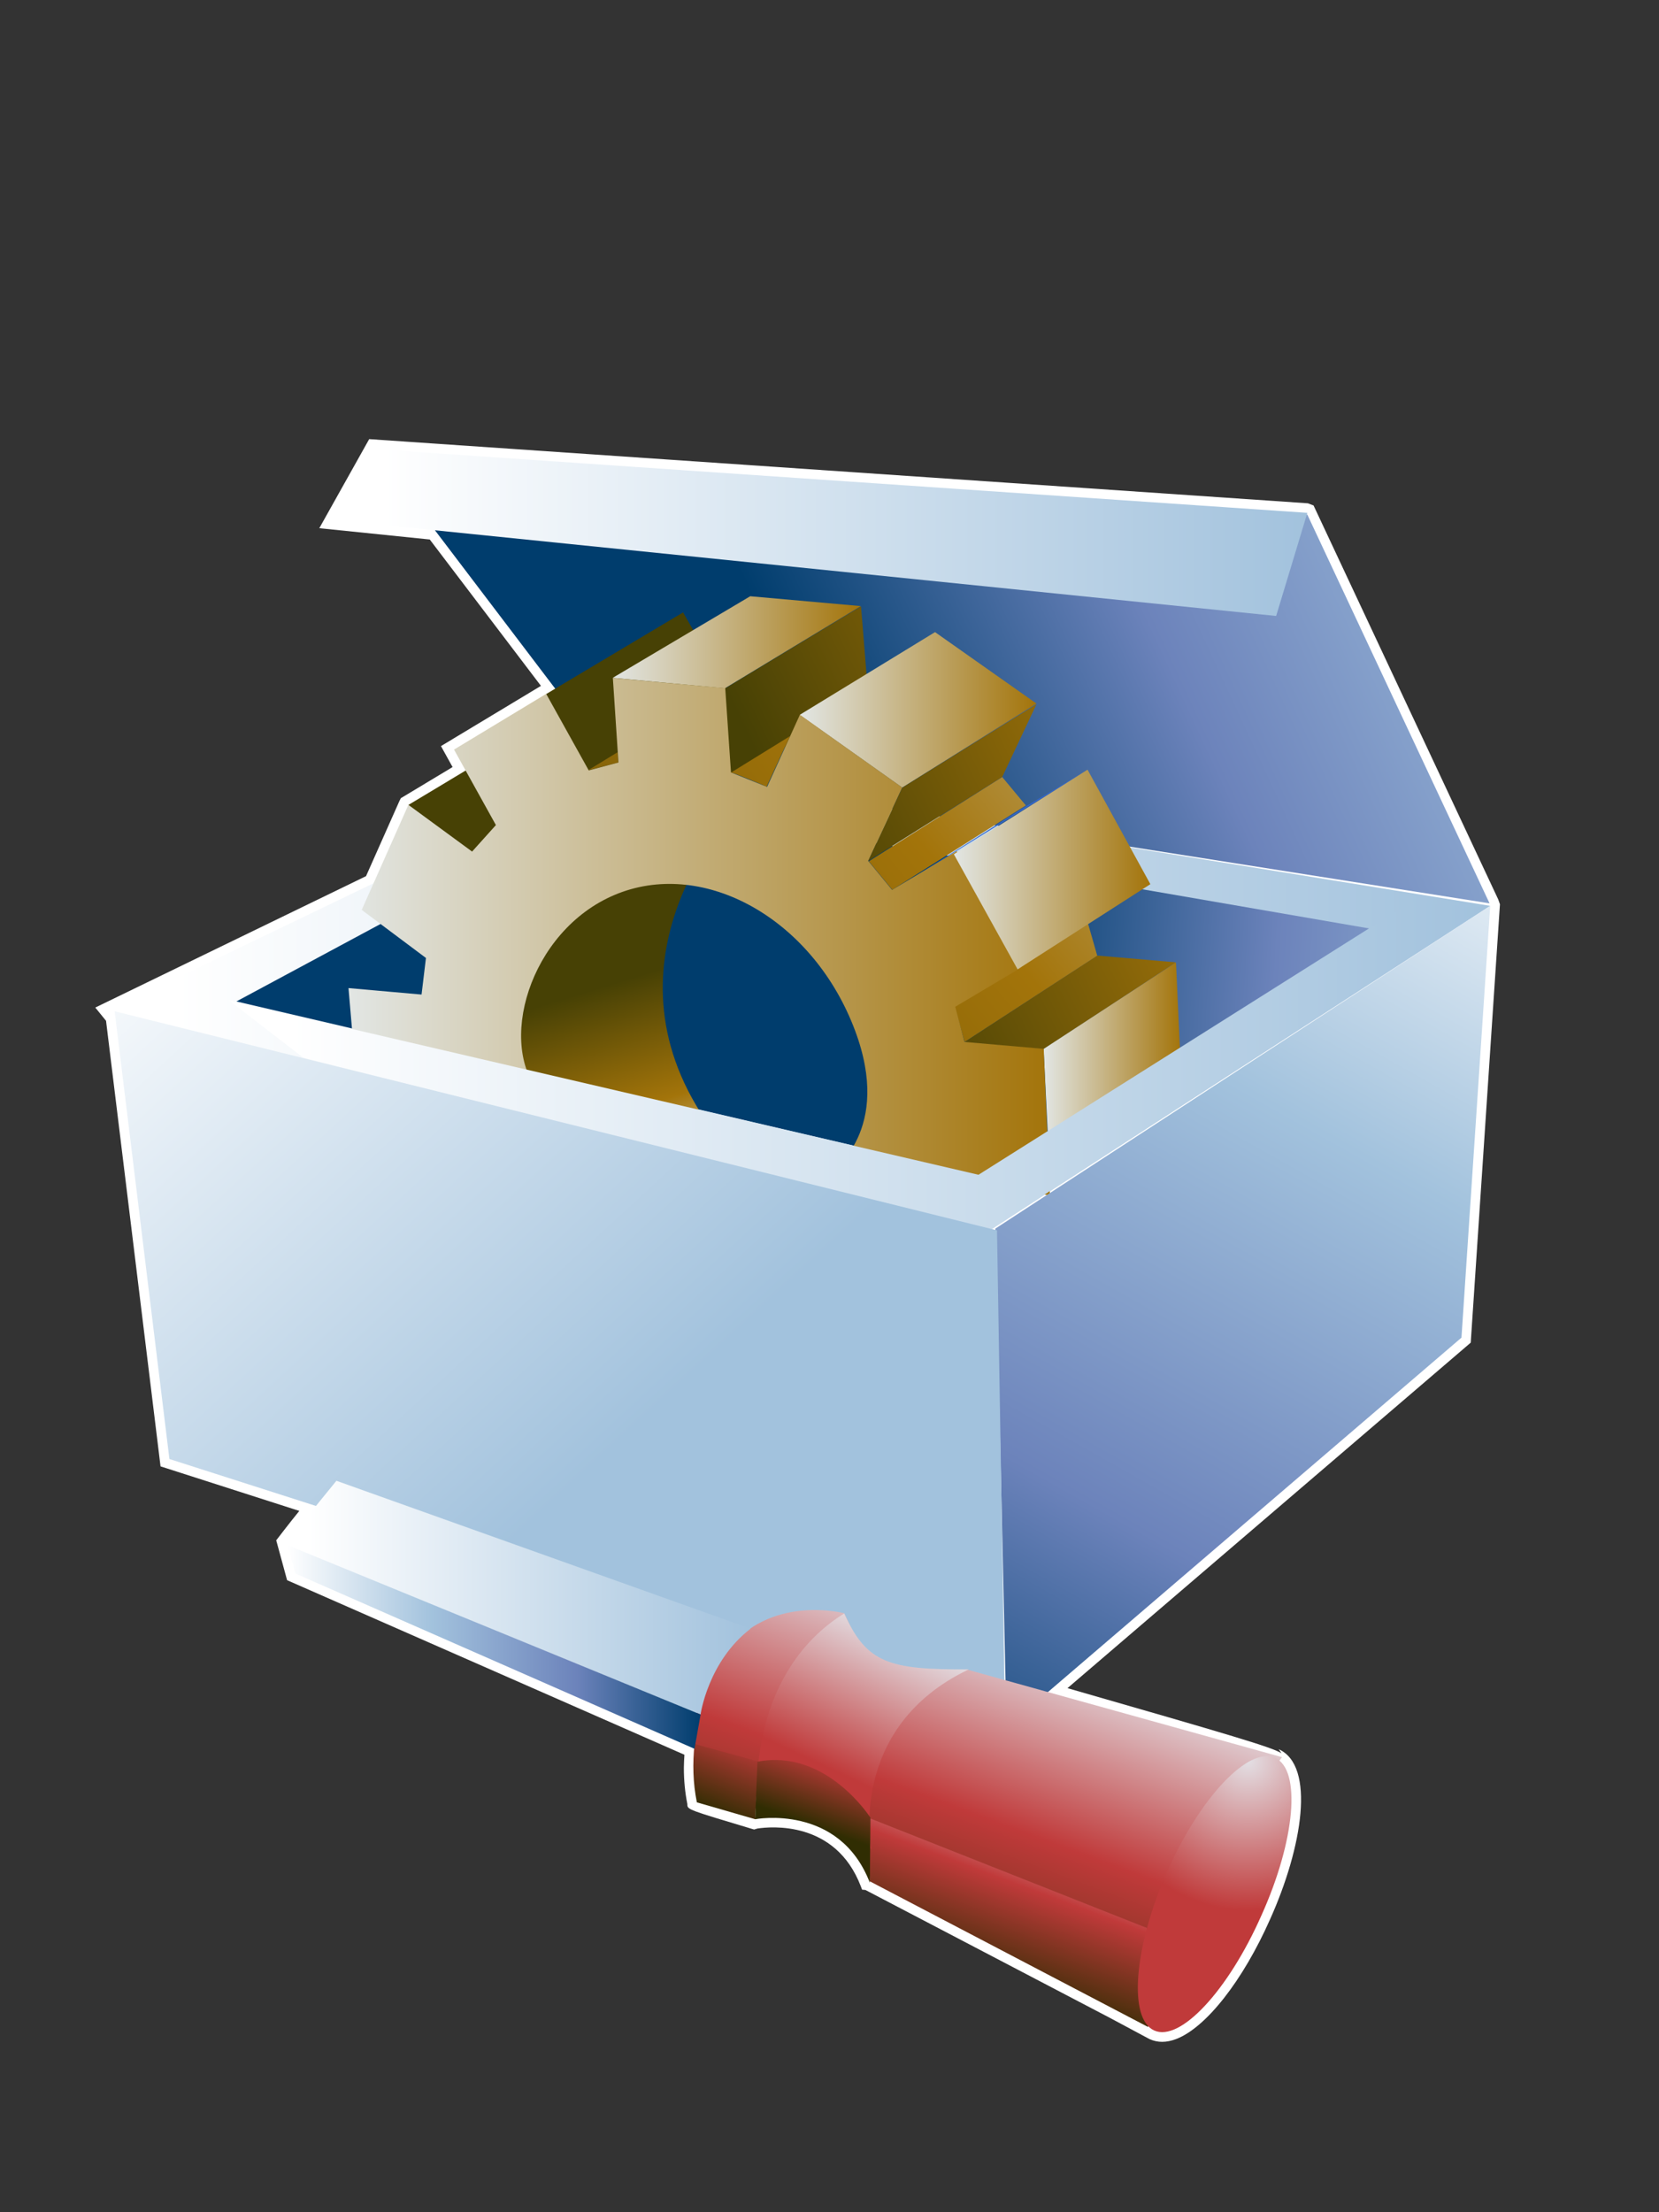 <?xml version="1.0" encoding="UTF-8"?>
<svg xmlns="http://www.w3.org/2000/svg" xmlns:xlink="http://www.w3.org/1999/xlink" contentScriptType="text/ecmascript" width="60" baseProfile="tiny" zoomAndPan="magnify" contentStyleType="text/css" viewBox="0 0 60 80" height="80" preserveAspectRatio="xMidYMid meet" version="1.1">
    <rect x="0" y="0" width="60" height="80" fill="#333333" stroke="none"/>
    <g>
        <g>
            <path fill="#ffffff" d="M 11.548 19.101 C 11.548 19.101 15.267 19.48 15.543 19.51 C 15.711 19.728 19.149 24.257 19.564 24.803 C 19.54 24.817 15.948 26.981 15.948 26.981 C 15.948 26.981 16.247 27.52 16.368 27.739 C 15.941 27.995 14.497 28.865 14.497 28.865 L 14.447 28.963 C 14.447 28.963 13.333 31.468 13.238 31.684 C 13.012 31.792 3.446 36.436 3.446 36.436 C 3.446 36.436 3.831 36.913 3.835 36.915 C 3.892 37.379 5.806 53.028 5.806 53.028 C 5.806 53.028 10.022 54.38 10.825 54.639 C 10.496 55.041 9.99 55.702 9.99 55.702 L 10.383 57.144 C 10.383 57.144 24.328 63.268 24.753 63.456 C 24.745 63.61 24.733 63.77 24.733 63.927 C 24.733 64.39 24.775 64.822 24.859 65.24 C 24.859 65.248 24.859 65.254 24.859 65.26 C 24.859 65.441 24.924 65.456 27.197 66.138 L 27.273 66.16 L 27.4 66.123 C 27.863 66.056 30.213 65.82 31.132 68.212 L 31.178 68.335 L 31.3 68.347 L 40.134 72.968 L 41.572 73.738 C 41.87 73.874 42.186 73.87 42.535 73.738 C 43.618 73.325 44.952 71.624 45.935 69.405 C 47.105 66.802 47.584 63.857 46.248 63.257 C 46.248 63.257 46.297 63.327 46.345 63.403 C 46.016 63.189 44.565 62.762 38.607 61.048 C 39.529 60.26 53.191 48.554 53.191 48.554 L 54.248 32.701 L 54.185 32.524 L 47.507 18.28 L 47.304 18.201 L 13.352 15.88 L 11.548 19.101 z "/>
            <linearGradient x1="-703.937" gradientTransform="matrix(1.25 0 0 -1.25 947.751 1440.254)" y1="1145.236" x2="-734.647" gradientUnits="userSpaceOnUse" y2="1131.033" xlink:type="simple" xlink:actuate="onLoad" id="XMLID_29_" xlink:show="other">
                <stop stop-color="#ffffff" offset="0"/>
                <stop stop-color="#a2c2dd" offset="0.35"/>
                <stop stop-color="#6c83bb" offset="0.7"/>
                <stop stop-color="#003d6d" offset="1"/>
            </linearGradient>
            <polygon fill="url(#XMLID_29_)" points="22.183,27.673 13.551,16.306 47.282,18.61 53.872,32.668   "/>
            <linearGradient x1="-755.082" gradientTransform="matrix(1.25 0 0 -1.25 947.751 1440.254)" y1="1123.345" x2="-715.083" gradientUnits="userSpaceOnUse" y2="1123.345" xlink:type="simple" xlink:actuate="onLoad" id="XMLID_30_" xlink:show="other">
                <stop stop-color="#ffffff" offset="0"/>
                <stop stop-color="#ffffff" offset="0.05"/>
                <stop stop-color="#a2c2dd" offset="1"/>
            </linearGradient>
            <polygon fill="url(#XMLID_30_)" points="22.407,27.657 3.899,36.569 35.805,44.489 53.896,32.758   "/>
            <linearGradient x1="-748.509" gradientTransform="matrix(1.25 0 0 -1.25 947.751 1440.254)" y1="1136.797" x2="-720.375" gradientUnits="userSpaceOnUse" y2="1136.797" xlink:type="simple" xlink:actuate="onLoad" id="XMLID_31_" xlink:show="other">
                <stop stop-color="#ffffff" offset="0"/>
                <stop stop-color="#ffffff" offset="0.05"/>
                <stop stop-color="#a2c2dd" offset="1"/>
            </linearGradient>
            <polygon fill="url(#XMLID_31_)" points="13.551,16.242 12.114,18.808 46.154,22.275 47.282,18.546   "/>
            <linearGradient x1="-702.405" gradientTransform="matrix(1.25 0 0 -1.25 947.751 1440.254)" y1="1121.605" x2="-729.512" gradientUnits="userSpaceOnUse" y2="1123.31" xlink:type="simple" xlink:actuate="onLoad" id="XMLID_32_" xlink:show="other">
                <stop stop-color="#ffffff" offset="0"/>
                <stop stop-color="#a2c2dd" offset="0.35"/>
                <stop stop-color="#6c83bb" offset="0.7"/>
                <stop stop-color="#003d6d" offset="1"/>
            </linearGradient>
            <polygon fill="url(#XMLID_32_)" points="22.231,28.863 49.689,33.605 35.388,42.483 8.55,36.215   "/>
            <linearGradient x1="-714.853" gradientTransform="matrix(1.25 0 0 -1.25 947.751 1440.254)" y1="1129.108" x2="-732.937" gradientUnits="userSpaceOnUse" y2="1120.483" xlink:type="simple" xlink:actuate="onLoad" id="XMLID_33_" xlink:show="other">
                <stop stop-color="#e6eef4" offset="0"/>
                <stop stop-color="#a3740a" offset="0.44"/>
                <stop stop-color="#474105" offset="0.94"/>
                <stop stop-color="#474105" offset="1"/>
            </linearGradient>
            <polygon fill="url(#XMLID_33_)" points="39.683,34.556 34.879,37.688 37.745,37.941 42.529,34.801   "/>
            <linearGradient x1="-718.812" gradientTransform="matrix(1.25 0 0 -1.25 947.751 1440.254)" y1="1137.408" x2="-736.896" gradientUnits="userSpaceOnUse" y2="1128.783" xlink:type="simple" xlink:actuate="onLoad" id="XMLID_34_" xlink:show="other">
                <stop stop-color="#e6eef4" offset="0"/>
                <stop stop-color="#a3740a" offset="0.44"/>
                <stop stop-color="#474105" offset="0.94"/>
                <stop stop-color="#474105" offset="1"/>
            </linearGradient>
            <polygon fill="url(#XMLID_34_)" points="31.432,25.521 31.14,21.929 26.257,24.874 24.705,22.146 19.751,25.1 19.739,26.123     14.765,29.112 17.168,31.389 13.667,33.273 15.46,34.658 15.134,37.602 22.753,39.177 22.119,30.104   "/>
            <linearGradient x1="-739.767" gradientTransform="matrix(1.25 0 0 -1.25 947.751 1440.254)" y1="1116.823" x2="-741.895" gradientUnits="userSpaceOnUse" y2="1123.76" xlink:type="simple" xlink:actuate="onLoad" id="XMLID_35_" xlink:show="other">
                <stop stop-color="#e6eef4" offset="0"/>
                <stop stop-color="#a3740a" offset="0.44"/>
                <stop stop-color="#474105" offset="0.94"/>
                <stop stop-color="#474105" offset="1"/>
            </linearGradient>
            <path fill="url(#XMLID_35_)" d="M 26.385 29.563 C 26.385 29.563 21.407 34.888 25.743 40.832 L 13.189 37.657 L 26.385 29.563 z "/>
            <linearGradient x1="-740.473" gradientTransform="matrix(1.25 0 0 -1.25 947.751 1440.254)" y1="1133.622" x2="-733.294" gradientUnits="userSpaceOnUse" y2="1133.622" xlink:type="simple" xlink:actuate="onLoad" id="XMLID_36_" xlink:show="other">
                <stop stop-color="#e2e6e4" offset="0"/>
                <stop stop-color="#a3740a" offset="1"/>
            </linearGradient>
            <polygon fill="url(#XMLID_36_)" points="22.159,24.513 26.215,24.892 31.133,21.918 27.133,21.562   "/>
            <linearGradient x1="-735.064" gradientTransform="matrix(1.25 0 0 -1.25 947.751 1440.254)" y1="1131.668" x2="-728.212" gradientUnits="userSpaceOnUse" y2="1131.668" xlink:type="simple" xlink:actuate="onLoad" id="XMLID_37_" xlink:show="other">
                <stop stop-color="#e2e6e4" offset="0"/>
                <stop stop-color="#a3740a" offset="1"/>
            </linearGradient>
            <polygon fill="url(#XMLID_37_)" points="28.921,25.852 32.631,28.481 37.485,25.443 33.817,22.859   "/>
            <linearGradient x1="-728.006" gradientTransform="matrix(1.25 0 0 -1.25 947.751 1440.254)" y1="1121.49" x2="-724.03" gradientUnits="userSpaceOnUse" y2="1121.49" xlink:type="simple" xlink:actuate="onLoad" id="XMLID_38_" xlink:show="other">
                <stop stop-color="#e2e6e4" offset="0"/>
                <stop stop-color="#a3740a" offset="1"/>
            </linearGradient>
            <polygon fill="url(#XMLID_38_)" points="37.743,37.933 37.945,41.979 42.713,38.781 42.531,34.805   "/>
            <linearGradient x1="-723.082" gradientTransform="matrix(1.25 0 0 -1.25 947.751 1440.254)" y1="1144.48" x2="-753.241" gradientUnits="userSpaceOnUse" y2="1119.815" xlink:type="simple" xlink:actuate="onLoad" id="XMLID_39_" xlink:show="other">
                <stop stop-color="#e6eef4" offset="0"/>
                <stop stop-color="#a3740a" offset="0.44"/>
                <stop stop-color="#474105" offset="0.94"/>
                <stop stop-color="#474105" offset="1"/>
            </linearGradient>
            <polygon fill="url(#XMLID_39_)" points="21.27,27.855 22.36,27.573 22.334,27.203   "/>
            <linearGradient x1="-721.191" gradientTransform="matrix(1.25 0 0 -1.25 947.751 1440.254)" y1="1142.194" x2="-751.37" gradientUnits="userSpaceOnUse" y2="1117.512" xlink:type="simple" xlink:actuate="onLoad" id="XMLID_40_" xlink:show="other">
                <stop stop-color="#e6eef4" offset="0"/>
                <stop stop-color="#a3740a" offset="0.44"/>
                <stop stop-color="#474105" offset="0.94"/>
                <stop stop-color="#474105" offset="1"/>
            </linearGradient>
            <path fill="url(#XMLID_40_)" d="M 26.442 27.936 C 26.577 27.97 27.57 28.367 27.724 28.456 L 28.568 26.623 L 26.442 27.936 z "/>
            <linearGradient x1="-718.131" gradientTransform="matrix(1.25 0 0 -1.25 947.751 1440.254)" y1="1138.45" x2="-748.309" gradientUnits="userSpaceOnUse" y2="1113.769" xlink:type="simple" xlink:actuate="onLoad" id="XMLID_41_" xlink:show="other">
                <stop stop-color="#e6eef4" offset="0"/>
                <stop stop-color="#a3740a" offset="0.44"/>
                <stop stop-color="#474105" offset="0.94"/>
                <stop stop-color="#474105" offset="1"/>
            </linearGradient>
            <polygon fill="url(#XMLID_41_)" points="31.422,31.147 32.271,32.176 37.099,29.125 36.247,28.1   "/>
            <linearGradient x1="-715.117" gradientTransform="matrix(1.25 0 0 -1.25 947.751 1440.254)" y1="1134.778" x2="-745.308" gradientUnits="userSpaceOnUse" y2="1110.086" xlink:type="simple" xlink:actuate="onLoad" id="XMLID_42_" xlink:show="other">
                <stop stop-color="#e6eef4" offset="0"/>
                <stop stop-color="#a3740a" offset="0.44"/>
                <stop stop-color="#474105" offset="0.94"/>
                <stop stop-color="#474105" offset="1"/>
            </linearGradient>
            <polygon fill="url(#XMLID_42_)" points="34.526,36.403 34.887,37.68 39.683,34.559 39.345,33.381   "/>
            <polygon fill="#3366cc" points="32.331,32.172 37.144,29.134 39.469,27.752   "/>
            <linearGradient x1="-748.118" gradientTransform="matrix(1.25 0 0 -1.25 947.751 1440.254)" y1="1125.102" x2="-727.823" gradientUnits="userSpaceOnUse" y2="1125.102" xlink:type="simple" xlink:actuate="onLoad" id="XMLID_43_" xlink:show="other">
                <stop stop-color="#e2e6e4" offset="0"/>
                <stop stop-color="#a3740a" offset="1"/>
            </linearGradient>
            <path fill="url(#XMLID_43_)" d="M 37.748 37.929 L 37.972 43.235 L 12.843 38.527 L 12.604 35.732 L 15.246 35.966 L 15.405 34.643 L 13.082 32.904 L 14.77 29.106 L 17.074 30.795 L 17.935 29.837 L 16.42 27.107 L 19.753 25.092 L 21.293 27.861 L 22.367 27.574 L 22.165 24.518 L 26.229 24.887 L 26.437 27.934 L 27.742 28.457 L 28.929 25.848 L 32.631 28.478 L 31.402 31.134 L 32.264 32.18 L 34.6 30.781 L 36.933 34.989 L 34.548 36.408 L 34.881 37.679 L 37.748 37.929 z M 22.229 32.362 C 19.126 33.671 17.936 37.833 19.598 39.621 L 30.16 42.38 C 30.199 42.185 32.389 40.711 30.778 36.901 C 29.165 33.085 25.333 31.052 22.229 32.362 z "/>
            <linearGradient x1="-717.96" gradientTransform="matrix(1.25 0 0 -1.25 947.751 1440.254)" y1="1135.612" x2="-736.039" gradientUnits="userSpaceOnUse" y2="1126.989" xlink:type="simple" xlink:actuate="onLoad" id="XMLID_44_" xlink:show="other">
                <stop stop-color="#e6eef4" offset="0"/>
                <stop stop-color="#a3740a" offset="0.44"/>
                <stop stop-color="#474105" offset="0.94"/>
                <stop stop-color="#474105" offset="1"/>
            </linearGradient>
            <polygon fill="url(#XMLID_44_)" points="37.485,25.468 32.631,28.485 31.396,31.14 36.249,28.094   "/>
            <linearGradient x1="-751.579" gradientTransform="matrix(1.25 0 0 -1.25 947.751 1440.254)" y1="1121.359" x2="-715.275" gradientUnits="userSpaceOnUse" y2="1121.359" xlink:type="simple" xlink:actuate="onLoad" id="XMLID_45_" xlink:show="other">
                <stop stop-color="#ffffff" offset="0"/>
                <stop stop-color="#ffffff" offset="0.05"/>
                <stop stop-color="#a2c2dd" offset="1"/>
            </linearGradient>
            <polygon fill="url(#XMLID_45_)" points="8.278,36.174 10.978,38.257 35.805,44.489 53.657,32.818 51.023,32.621 35.388,42.483       "/>
            <linearGradient x1="-730.603" gradientTransform="matrix(1.25 0 0 -1.25 947.751 1440.254)" y1="1127.048" x2="-724.918" gradientUnits="userSpaceOnUse" y2="1127.048" xlink:type="simple" xlink:actuate="onLoad" id="XMLID_46_" xlink:show="other">
                <stop stop-color="#e2e6e4" offset="0"/>
                <stop stop-color="#a3740a" offset="1"/>
            </linearGradient>
            <polygon fill="url(#XMLID_46_)" points="34.497,30.891 36.803,35.055 41.604,31.974 39.332,27.833   "/>
            <linearGradient x1="-713.951" gradientTransform="matrix(1.25 0 0 -1.25 947.751 1440.254)" y1="1130.532" x2="-731.65" gradientUnits="userSpaceOnUse" y2="1099.127" xlink:type="simple" xlink:actuate="onLoad" id="XMLID_47_" xlink:show="other">
                <stop stop-color="#ffffff" offset="0"/>
                <stop stop-color="#a2c2dd" offset="0.35"/>
                <stop stop-color="#6c83bb" offset="0.7"/>
                <stop stop-color="#003d6d" offset="1"/>
            </linearGradient>
            <polygon fill="url(#XMLID_47_)" points="36.405,62.471 52.856,48.373 53.896,32.758 35.999,44.429   "/>
            <linearGradient x1="-755.005" gradientTransform="matrix(1.25 0 0 -1.25 947.751 1440.254)" y1="1128.146" x2="-739.434" gradientUnits="userSpaceOnUse" y2="1111.247" xlink:type="simple" xlink:actuate="onLoad" id="XMLID_48_" xlink:show="other">
                <stop stop-color="#ffffff" offset="0"/>
                <stop stop-color="#ffffff" offset="0.05"/>
                <stop stop-color="#a2c2dd" offset="1"/>
            </linearGradient>
            <polygon fill="url(#XMLID_48_)" points="36.355,62.443 36.058,44.493 4.147,36.571 6.127,52.762   "/>
            <linearGradient x1="-728.336" gradientTransform="matrix(1.25 0 0 -1.25 947.751 1440.254)" y1="1105.373" x2="-732.992" gradientUnits="userSpaceOnUse" y2="1092.798" xlink:type="simple" xlink:actuate="onLoad" id="XMLID_49_" xlink:show="other">
                <stop stop-color="#e6eef4" offset="0"/>
                <stop stop-color="#c03a3a" offset="0.44"/>
                <stop stop-color="#302d02" offset="0.94"/>
                <stop stop-color="#302d02" offset="1"/>
            </linearGradient>
            <path fill="url(#XMLID_49_)" d="M 41.514 70.033 L 46.367 63.544 L 34.949 60.369 L 31.742 60.848 L 30.533 58.34 C 30.533 58.34 28.047 57.678 26.442 59.505 C 25.309 60.796 24.95 62.98 24.95 62.98 L 25.885 64.096 L 41.514 70.033 z "/>
            <linearGradient x1="-735.976" gradientTransform="matrix(1.25 0 0 -1.25 947.751 1440.254)" y1="1103.676" x2="-737.703" gradientUnits="userSpaceOnUse" y2="1099.517" xlink:type="simple" xlink:actuate="onLoad" id="XMLID_50_" xlink:show="other">
                <stop stop-color="#e6eef4" offset="0"/>
                <stop stop-color="#c03a3a" offset="0.44"/>
                <stop stop-color="#302d02" offset="0.94"/>
                <stop stop-color="#302d02" offset="1"/>
            </linearGradient>
            <path fill="url(#XMLID_50_)" d="M 25.203 65.178 L 27.312 65.788 L 27.431 63.701 L 25.119 63.065 C 25.046 63.76 25.06 64.474 25.203 65.178 z "/>
            <linearGradient x1="-727.793" gradientTransform="matrix(1.25 0 0 -1.25 947.751 1440.254)" y1="1100.161" x2="-729.922" gradientUnits="userSpaceOnUse" y2="1094.477" xlink:type="simple" xlink:actuate="onLoad" id="XMLID_51_" xlink:show="other">
                <stop stop-color="#e6eef4" offset="0"/>
                <stop stop-color="#c03a3a" offset="0.44"/>
                <stop stop-color="#302d02" offset="0.94"/>
                <stop stop-color="#302d02" offset="1"/>
            </linearGradient>
            <polygon fill="url(#XMLID_51_)" points="41.48,69.721 31.183,65.645 31.467,68.038 41.525,73.303   "/>
            <linearGradient x1="-732.273" gradientTransform="matrix(1.25 0 0 -1.25 947.751 1440.254)" y1="1105.03" x2="-734.153" gradientUnits="userSpaceOnUse" y2="1101.006" xlink:type="simple" xlink:actuate="onLoad" id="XMLID_52_" xlink:show="other">
                <stop stop-color="#e3dfe4" offset="0"/>
                <stop stop-color="#c03a3a" offset="1"/>
            </linearGradient>
            <path fill="url(#XMLID_52_)" d="M 30.532 58.349 C 31.356 60.165 32.168 60.379 35.033 60.371 C 30.631 62.476 31.511 66.862 31.511 66.862 C 31.447 66.797 27.386 64.259 27.386 64.259 C 27.582 60.905 29.221 59.143 30.532 58.349 z "/>
            <linearGradient x1="-733.458" gradientTransform="matrix(1.25 0 0 -1.25 947.751 1440.254)" y1="1102.807" x2="-734.778" gradientUnits="userSpaceOnUse" y2="1099.159" xlink:type="simple" xlink:actuate="onLoad" id="XMLID_53_" xlink:show="other">
                <stop stop-color="#e6eef4" offset="0"/>
                <stop stop-color="#c03a3a" offset="0.44"/>
                <stop stop-color="#302d02" offset="0.94"/>
                <stop stop-color="#302d02" offset="1"/>
            </linearGradient>
            <path fill="url(#XMLID_53_)" d="M 27.312 65.788 C 27.312 65.788 30.354 65.21 31.459 68.086 L 31.481 65.734 C 31.481 65.734 29.88 63.218 27.393 63.709 L 27.312 65.788 z "/>
            <radialGradient gradientTransform="matrix(1.25 0 0 -1.25 947.751 1440.254)" gradientUnits="userSpaceOnUse" xlink:type="simple" r="4.321" xlink:actuate="onLoad" cx="-722.093" id="XMLID_54_" cy="1101.247" xlink:show="other">
                <stop stop-color="#e3dfe4" offset="0"/>
                <stop stop-color="#c03a3a" offset="1"/>
            </radialGradient>
            <path fill="url(#XMLID_54_)" d="M 45.623 69.262 C 44.42 71.983 42.685 73.852 41.743 73.428 C 40.805 73.003 41.001 70.445 42.197 67.713 C 43.402 64.989 45.16 63.14 46.115 63.569 C 47.07 64.003 46.846 66.547 45.623 69.262 z "/>
            <linearGradient x1="-749.967" gradientTransform="matrix(1.25 0 0 -1.25 947.751 1440.254)" y1="1105.983" x2="-736.483" gradientUnits="userSpaceOnUse" y2="1105.983" xlink:type="simple" xlink:actuate="onLoad" id="XMLID_55_" xlink:show="other">
                <stop stop-color="#ffffff" offset="0"/>
                <stop stop-color="#ffffff" offset="0.05"/>
                <stop stop-color="#a2c2dd" offset="1"/>
            </linearGradient>
            <path fill="url(#XMLID_55_)" d="M 27.146 58.898 C 25.605 60.079 25.337 62.001 25.337 62.001 L 10.291 55.855 L 12.167 53.549 L 27.146 58.898 z "/>
            <linearGradient x1="-749.877" gradientTransform="matrix(1.25 0 0 -1.25 947.751 1440.254)" y1="1104.555" x2="-737.93" gradientUnits="userSpaceOnUse" y2="1104.555" xlink:type="simple" xlink:actuate="onLoad" id="XMLID_56_" xlink:show="other">
                <stop stop-color="#ffffff" offset="0"/>
                <stop stop-color="#a2c2dd" offset="0.35"/>
                <stop stop-color="#6c83bb" offset="0.7"/>
                <stop stop-color="#003d6d" offset="1"/>
            </linearGradient>
            <polygon fill="url(#XMLID_56_)" points="25.338,62.001 10.404,55.879 10.678,56.901 25.117,63.242   "/>
        </g>
        <rect width="60" fill="none" height="80"/>
    </g>
</svg>

